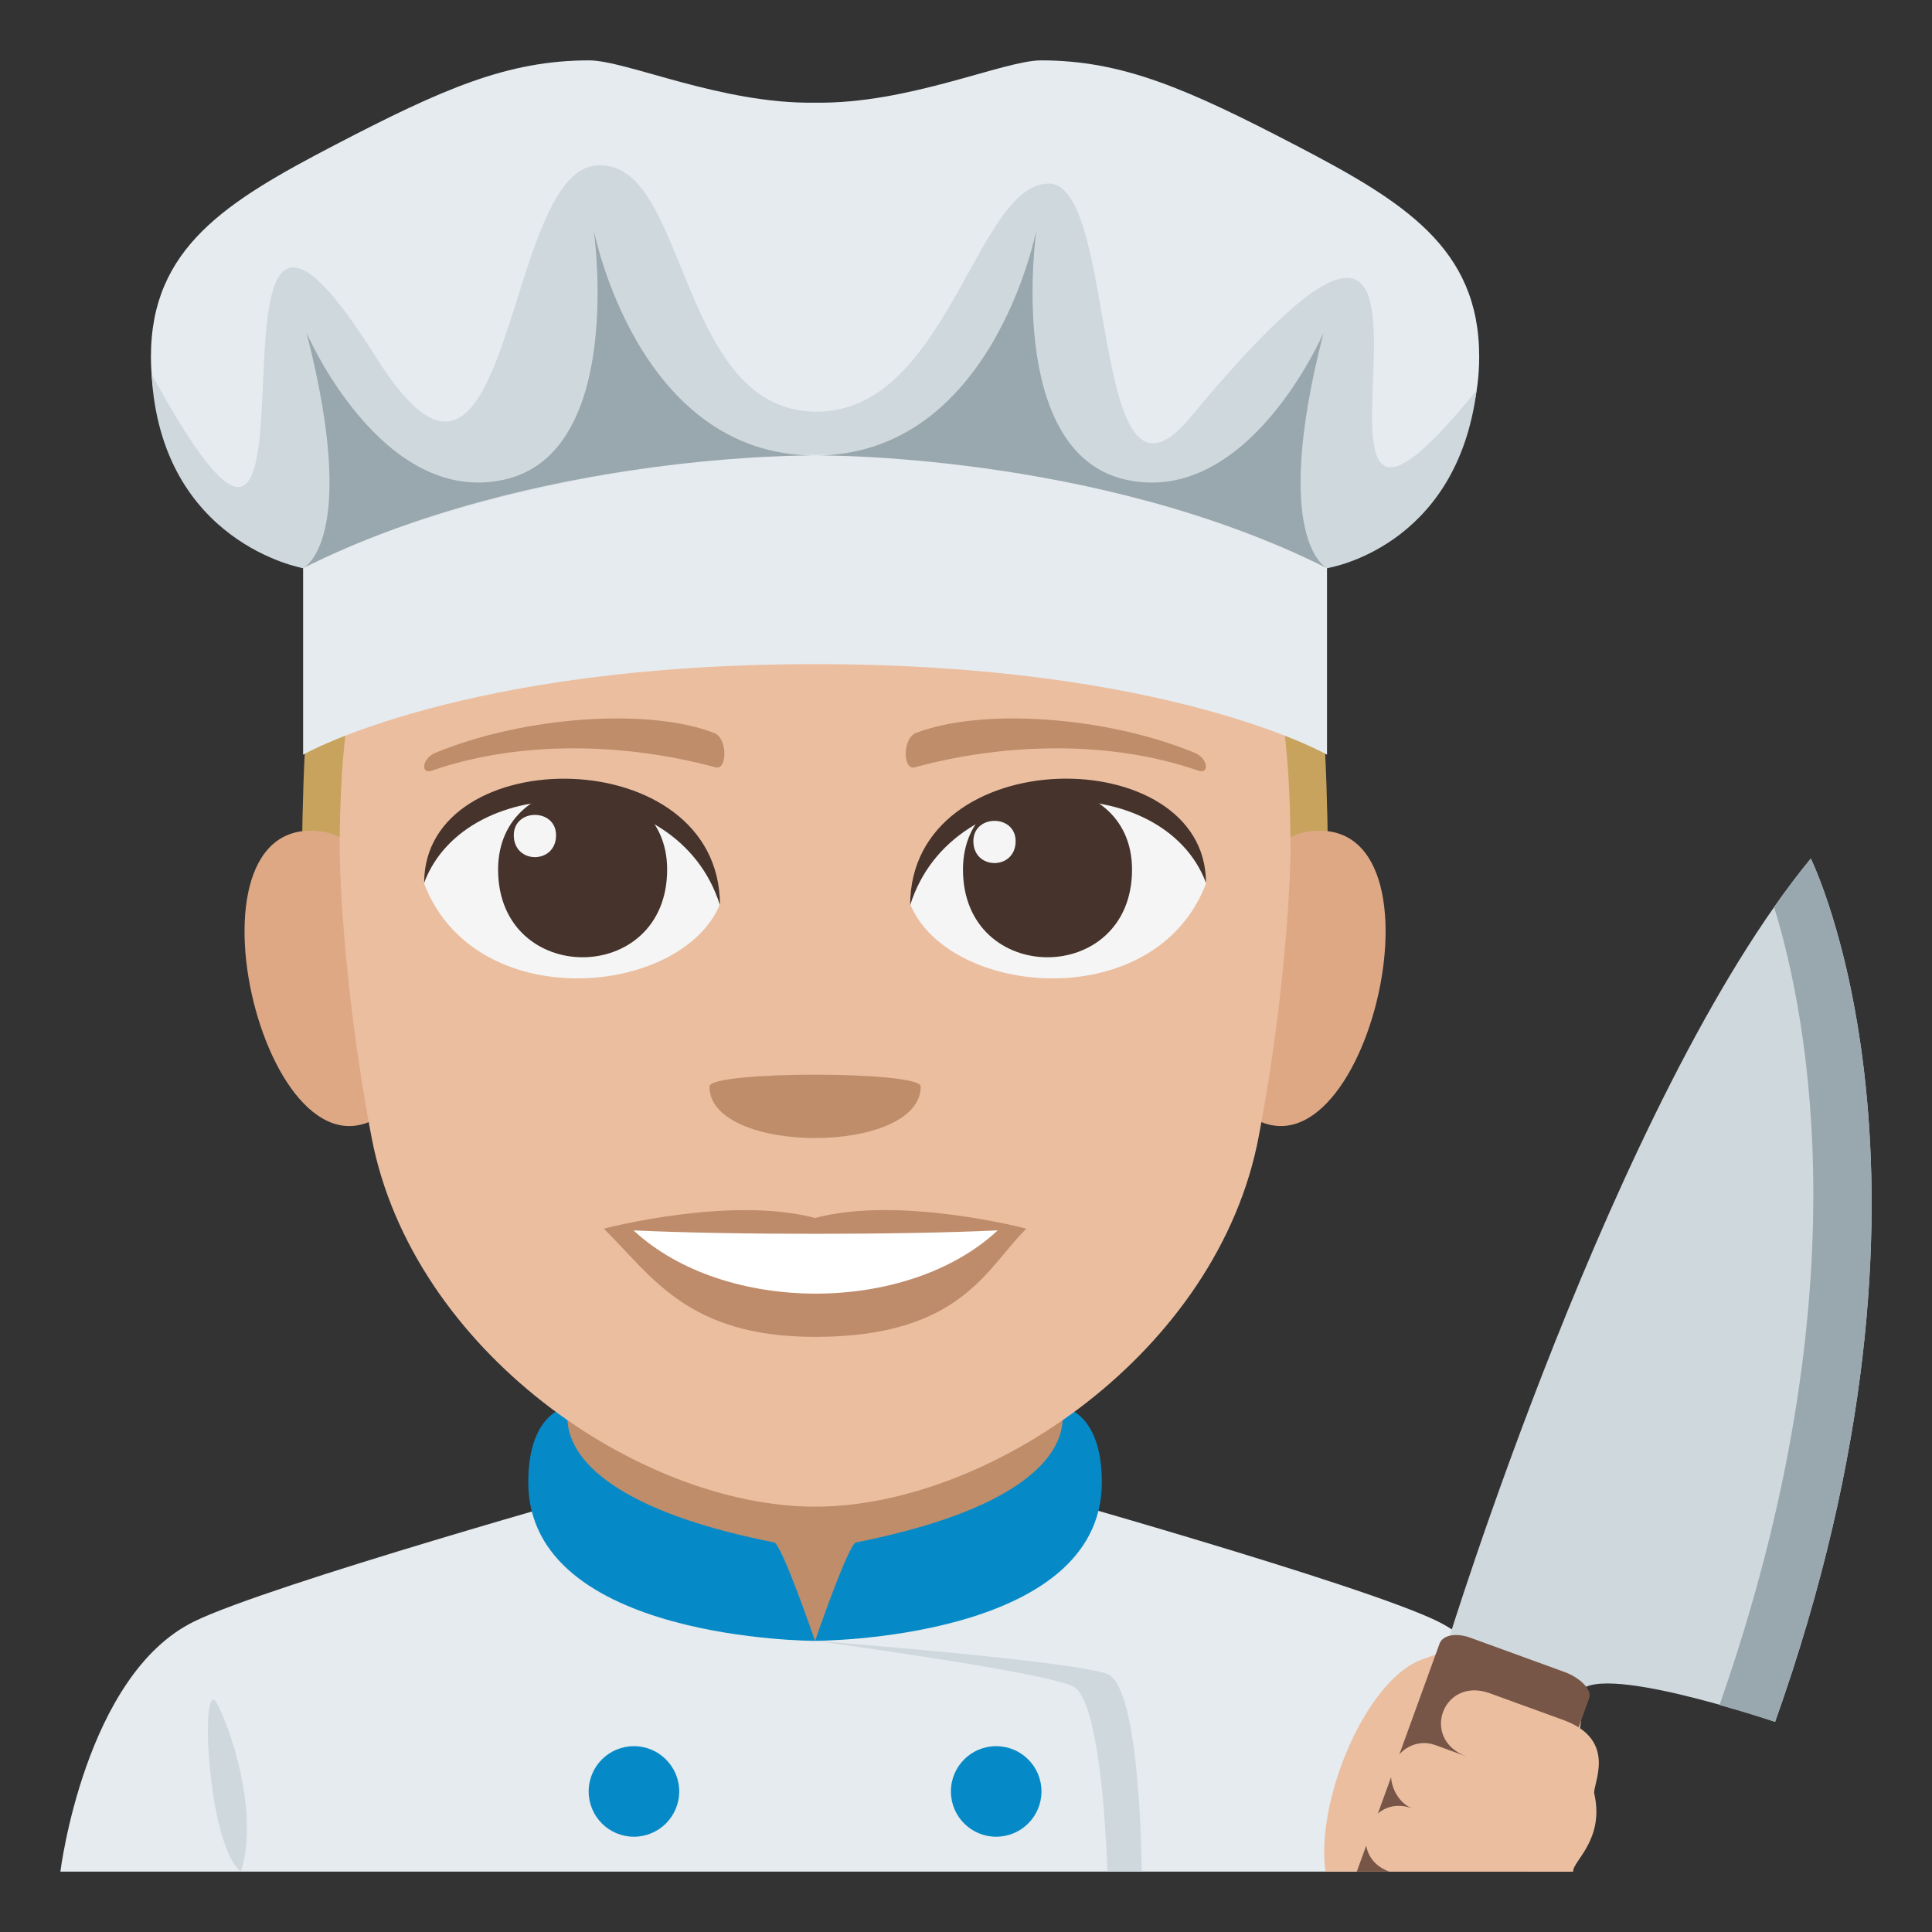<?xml version="1.0" encoding="utf-8"?>
<!-- Generator: Adobe Illustrator 15.0.0, SVG Export Plug-In . SVG Version: 6.00 Build 0)  -->
<!DOCTYPE svg PUBLIC "-//W3C//DTD SVG 1.1//EN" "http://www.w3.org/Graphics/SVG/1.1/DTD/svg11.dtd">
<svg version="1.1" id="Layer_1" xmlns="http://www.w3.org/2000/svg" xmlns:xlink="http://www.w3.org/1999/xlink" x="0px" y="0px"
	 width="64px" height="64px" viewBox="0 0 64 64" enable-background="new 0 0 64 64" xml:space="preserve">
<rect x="0" y="0" width="64" height="64" fill="#333333" stroke="none"/>
<path fill="#E6EBEF" d="M6.434,53.712c2.5-1.223,14.014-4.451,14.014-4.451h13.186c0,0,11.506,3.222,13.992,4.449
	C51.24,55.488,52,62,52,62H2C2,62,2.807,55.482,6.434,53.712"/>
<polygon fill="#BF8D69" points="18.639,51.083 27,54.355 35.357,51.083 35.357,44 18.639,44 "/>
<path fill="#CFD8DD" d="M7.979,62c0.533-1.642-0.094-4.138-0.758-5.512C6.604,55.208,6.836,61.097,7.979,62"/>
<path fill="#CFD8DD" d="M36.682,55.454C35.563,55.017,27,54.355,27,54.355s7.551,1.022,8.545,1.508
	C36.539,56.35,36.682,62,36.682,62h1.137C37.818,62,37.801,55.893,36.682,55.454z"/>
<path fill="#068AC7" d="M25.643,51.094c-7.945-1.576-6.785-4.507-6.785-4.507S17.5,46.712,17.5,49.099c0,5.257,9.5,5.257,9.5,5.257
	S25.896,51.144,25.643,51.094"/>
<path fill="#068AC7" d="M35.143,46.587c0,0,1.156,2.931-6.785,4.507C28.102,51.144,27,54.355,27,54.355s9.5,0,9.5-5.257
	C36.5,46.712,35.143,46.587,35.143,46.587"/>
<path fill="#068AC7" d="M21,57.844c0.826,0,1.5,0.671,1.5,1.5s-0.674,1.5-1.5,1.5c-0.83,0-1.5-0.671-1.5-1.5S20.17,57.844,21,57.844
	"/>
<path fill="#068AC7" d="M33,57.844c0.828,0,1.5,0.671,1.5,1.5s-0.672,1.5-1.5,1.5c-0.83,0-1.5-0.671-1.5-1.5S32.17,57.844,33,57.844
	"/>
<path fill="#C8A35D" d="M26.998,8.511c-17.01,0-17.01,10.35-17.01,23.287h34.016C44.004,18.86,44.004,8.511,26.998,8.511z"/>
<path fill="#EBBEA0" d="M50.559,62h-6.65c-0.334-2.331,1.316-6.313,3.17-7.018C56.51,51.398,50.559,62,50.559,62z"/>
<path fill="#CFD8DD" d="M47.918,54.532c0,0,5.574-18.197,12.066-26.09c0,0,5.242,10.534-1.182,28.597c0,0-6.1-2.085-6.514-0.916
	L47.918,54.532z"/>
<path fill="#99A8AE" d="M56.961,56.481c1.039,0.288,1.842,0.558,1.842,0.558c6.424-18.063,1.182-28.597,1.182-28.597
	c-0.41,0.497-0.816,1.036-1.215,1.609C59.934,33.825,61.672,43.053,56.961,56.481z"/>
<path fill="#785647" d="M44.945,62l2.742-7.552c0.1-0.277,0.533-0.378,1.041-0.189l3.109,1.132c0.508,0.188,0.906,0.583,0.807,0.862
	L50.559,62H44.945z"/>
<path fill="#EBBEA0" d="M51.793,56.979l-2.445-0.888c-1.553-0.565-2.316,1.529-0.764,2.095l-1.035-0.377
	c-0.621-0.227-1.225,0.147-1.416,0.672c-0.189,0.523,0.137,1.235,0.654,1.424c-1.451-0.528-2.215,1.567-0.764,2.096h6.092
	c-0.049-0.321,1.051-1.04,0.697-2.586C52.746,59.126,53.617,57.644,51.793,56.979z"/>
<path fill="#DEA885" d="M13.014,36.639c1.891-1.76,0.174-8.664-2.264-9.08C5.543,26.672,8.936,40.434,13.014,36.639z"/>
<path fill="#DEA885" d="M40.987,36.639c-1.891-1.76-0.175-8.664,2.263-9.08C48.457,26.672,45.066,40.433,40.987,36.639z"/>
<path fill="#EBBEA0" d="M42.751,28.193c0-14.471-6.186-9.748-15.75-9.748c-9.563,0-15.749-4.723-15.749,9.748
	c0,0,0.033,4.091,1.053,9.464C13.654,44.77,21.225,49.91,27,49.91c5.777,0,13.349-5.141,14.695-12.253
	C42.717,32.282,42.751,28.193,42.751,28.193z"/>
<path fill="#BF8C6B" d="M27,40.347c-2.82-0.748-7,0.354-7,0.354c1.592,1.561,2.76,3.585,7,3.585c4.861,0,5.685-2.299,7-3.585
	C34,40.7,29.816,39.596,27,40.347z"/>
<path fill="#FFFFFF" d="M20.986,40.758c2.994,2.784,9.051,2.803,12.066,0C29.856,40.908,24.203,40.911,20.986,40.758z"/>
<path fill="#F5F5F5" d="M39.949,29.274c-1.686,4.391-8.543,3.746-9.799,0.676C31.104,25.015,39.023,24.592,39.949,29.274z"/>
<path fill="#45332C" d="M31.9,28.805c0,3.874,5.6,3.874,5.6,0C37.5,25.211,31.9,25.211,31.9,28.805z"/>
<path fill="#45332C" d="M39.949,29.242c0-4.715-9.799-4.715-9.799,0.745C31.551,25.508,38.551,25.508,39.949,29.242z"/>
<path fill="#F5F5F5" d="M14.051,29.274c1.686,4.391,8.543,3.746,9.799,0.676C22.896,25.015,14.979,24.592,14.051,29.274z"/>
<path fill="#45332C" d="M22.1,28.805c0,3.874-5.6,3.874-5.6,0C16.5,25.211,22.1,25.211,22.1,28.805z"/>
<path fill="#45332C" d="M14.051,29.242c0-4.713,9.799-4.713,9.799,0.745C22.451,25.508,15.449,25.508,14.051,29.242z"/>
<path fill="#F5F5F5" d="M32.244,27.865c0,0.967,1.4,0.967,1.4,0C33.645,26.967,32.244,26.967,32.244,27.865z"/>
<path fill="#F5F5F5" d="M18.42,27.668c0,0.968-1.4,0.968-1.4,0C17.02,26.77,18.42,26.77,18.42,27.668z"/>
<path fill="#BF8D69" d="M39.576,24.938c-3.008-1.239-7.125-1.481-9.238-0.655c-0.447,0.175-0.434,1.242-0.039,1.136
	c3.031-0.825,6.521-0.89,9.391,0.109C40.074,25.662,40.027,25.124,39.576,24.938z"/>
<path fill="#BF8D69" d="M14.424,24.938c3.008-1.239,7.124-1.481,9.238-0.655c0.447,0.175,0.433,1.242,0.039,1.136
	c-3.032-0.825-6.521-0.89-9.391,0.109C13.926,25.662,13.973,25.124,14.424,24.938z"/>
<path fill="#BF8D69" d="M30.5,35.991c0,2.278-7,2.278-7,0C23.5,35.47,30.5,35.47,30.5,35.991z"/>
<path fill="#E6EBEF" d="M27,11c-11.416,0-16.959,7-16.959,7v7c0,0,5.227-3,16.959-3c11.73,0,16.959,3,16.959,3v-7
	C43.959,18,38.414,11,27,11"/>
<path fill="#E6EBEF" d="M42.908,4.804C39.318,2.935,37.178,2,34.484,2c-1.238,0-4.387,1.453-7.486,1.401
	C23.9,3.453,20.752,2,19.514,2c-2.693,0-4.836,0.935-8.424,2.804C7.504,6.672,5,8.205,5,11.813c0,5.114,5.041,7.009,5.041,7.009
	s17.072-8.411,33.916,0c0,0,5.043-1.895,5.043-7.009C49,8.205,46.494,6.672,42.908,4.804"/>
<path fill="#CFD8DD" d="M39.43,13.831c-3.385,4.087-2.352-7.792-4.705-7.75c-2.422,0.043-3.355,7.666-7.773,7.556
	c-4.584-0.114-4.16-8.575-7.279-8.144c-3.023,0.418-2.74,13.486-7.219,6.338C5.537,0.789,11.869,25,5.021,12.387
	c0.307,5.613,5.02,6.435,5.02,6.435c3.35-1.876,19.475-7.438,33.916,0c0,0,4.289-0.646,4.957-5.895
	C40.953,22.789,50.953-0.086,39.43,13.831z"/>
<path fill="#99A8AE" d="M19.666,7.606c0,0,1.076,7.403-2.979,8.286c-4.055,0.884-6.533-4.869-6.533-4.869
	c1.777,6.922-0.113,7.798-0.113,7.798C17.744,14.966,27,15.088,27,15.088C21.098,15.088,19.666,7.606,19.666,7.606"/>
<path fill="#99A8AE" d="M43.844,11.024c0,0-2.477,5.753-6.531,4.87c-4.057-0.883-2.979-8.288-2.979-8.288S32.9,15.088,27,15.088
	c0,0,9.254-0.122,16.959,3.733C43.959,18.821,42.066,17.945,43.844,11.024"/>
</svg>
